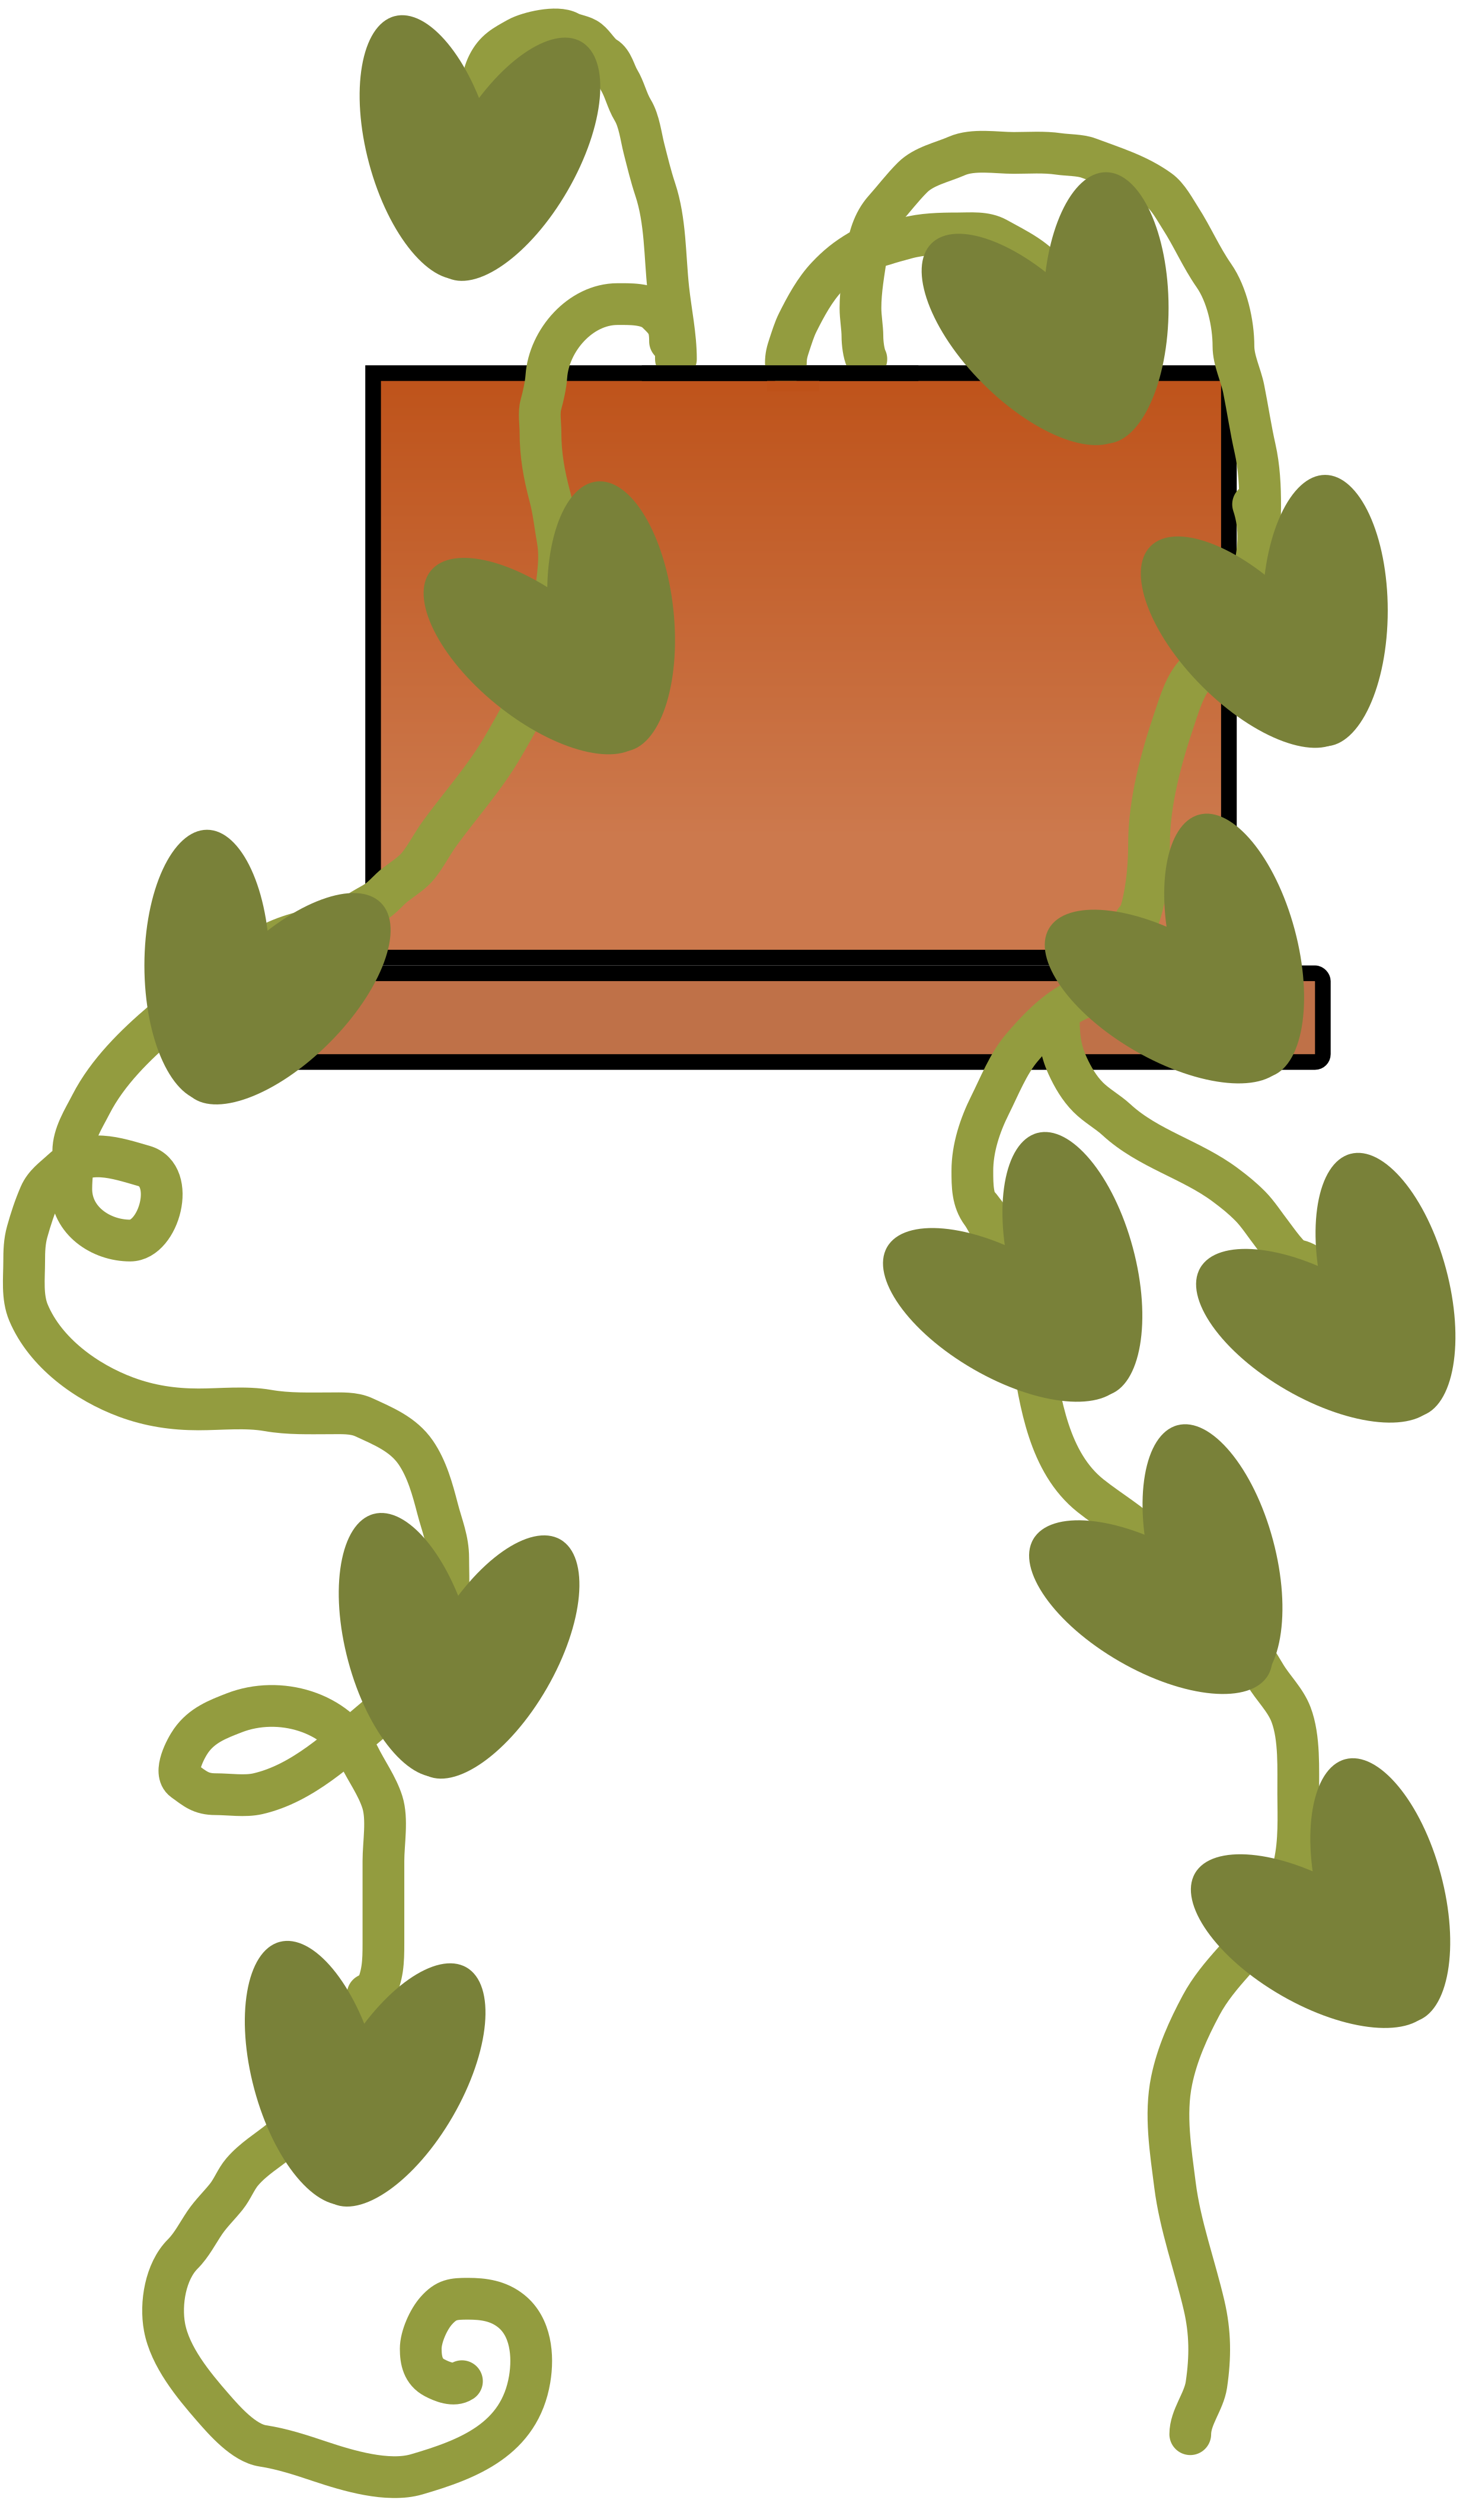 <svg width="284" height="479" viewBox="0 0 284 479" fill="none" xmlns="http://www.w3.org/2000/svg">
<rect x="53.5" y="186.5" width="200" height="17" rx="1.5" fill="#BF7148" stroke="black" stroke-width="3"/>
<rect x="71.5" y="71.5" width="164" height="112" fill="url(#paint0_linear_133_1655)" stroke="black" stroke-width="3"/>
<path d="M129.53 68.803C129.53 64.296 128.558 59.862 128.067 55.323C127.393 49.089 127.569 42.311 125.559 36.283C124.718 33.759 124.093 31.14 123.428 28.55C122.831 26.232 122.509 23.177 121.254 21.11C120.15 19.291 119.705 17.086 118.621 15.3C117.834 14.005 117.413 11.792 115.987 10.953C114.793 10.25 113.936 8.584 112.79 7.693C111.657 6.812 110.164 6.798 109.028 6.167C106.709 4.879 101.153 6.236 99.246 7.295C96.613 8.759 94.872 9.628 93.499 12.374C92.394 14.585 91.911 18.176 91.911 20.65" stroke="#939C3F" stroke-width="8" stroke-linecap="round"/>
<path d="M150.597 69.556C150.597 68.231 150.846 67.347 151.266 66.087C151.722 64.718 152.226 63.079 152.854 61.823C154.386 58.761 156.121 55.519 158.497 53.003C160.436 50.951 162.196 49.538 164.6 48.113C165.899 47.343 167.871 47.385 169.323 46.901C170.8 46.408 172.13 46.072 173.587 45.667C176.717 44.798 180.284 44.727 183.535 44.727C186.039 44.727 188.779 44.412 191.038 45.667C194.863 47.792 198.867 49.604 201.384 53.38" stroke="#939C3F" stroke-width="8" stroke-linecap="round"/>
<path d="M128.402 65.418C128.402 62.4 127.783 61.678 125.768 59.775C124.041 58.143 120.529 58.27 118.328 58.27C111.223 58.27 105.191 65.255 104.701 72.106C104.579 73.814 104.11 75.894 103.656 77.54C103.222 79.112 103.573 81.182 103.573 82.806C103.573 87.172 104.249 90.9 105.37 95.137C106.113 97.942 106.368 100.643 106.875 103.497C107.68 108.023 106.365 112.601 106.206 117.04C106.13 119.181 105.157 120.927 104.618 122.976C104.033 125.198 103.584 127.471 102.904 129.664C101.435 134.396 98.892 138.749 96.425 142.998C92.924 149.027 88.388 154.036 84.303 159.634C82.826 161.659 81.735 163.884 80.165 165.862C79.055 167.259 77.149 168.449 75.734 169.54C74.511 170.484 73.554 171.741 72.265 172.633C71.108 173.434 69.637 174.05 68.587 174.891C67.338 175.889 63.831 177.785 62.275 177.9C58.601 178.172 53.537 179.657 50.529 181.662" stroke="#939C3F" stroke-width="8" stroke-linecap="round"/>
<path d="M49.024 181.286C46.784 183.277 44.291 184.698 41.96 186.553C38.229 189.521 34.737 192.725 31.113 195.811C25.947 200.212 20.594 205.45 17.445 211.591C16.018 214.372 14.038 217.4 14.038 220.62C14.038 223.056 13.662 225.415 13.662 227.851C13.662 233.898 19.344 237.716 24.948 237.716C30.479 237.716 33.918 225.231 27.581 223.42C22.268 221.902 16.638 219.824 11.864 224.256C10.252 225.753 8.549 226.881 7.643 228.979C6.637 231.31 5.901 233.563 5.218 236.002C4.683 237.914 4.633 239.761 4.633 241.728C4.633 244.936 4.191 248.521 5.469 251.551C8.711 259.236 16.587 264.912 24.195 267.728C28.717 269.401 33.238 270.068 38.031 270.068C42.344 270.068 47.063 269.532 51.323 270.277C55.291 270.972 59.285 270.821 63.299 270.821C65.395 270.821 67.756 270.673 69.715 271.573C73.438 273.284 77.257 274.824 79.663 278.324C81.821 281.462 82.902 285.434 83.843 289.066C84.711 292.414 85.892 295.044 85.892 298.576C85.892 303.009 86.377 307.74 84.387 311.826C81.116 318.539 77.419 324.652 71.617 329.486C64.993 335.006 58.019 341.749 49.401 343.719C46.936 344.283 43.879 343.803 41.333 343.803C38.473 343.803 37.423 342.778 35.189 341.169C33.094 339.661 35.59 335.012 36.61 333.562C38.698 330.594 41.685 329.456 44.886 328.212C53.488 324.866 64.63 327.97 68.796 336.467C70.219 339.371 72.282 342.21 73.268 345.308C74.311 348.586 73.477 353.182 73.477 356.594C73.477 361.86 73.477 367.127 73.477 372.394C73.477 375.967 73.396 378.575 71.784 381.799C70.351 384.665 69.132 387.614 67.082 390.075" stroke="#939C3F" stroke-width="8" stroke-linecap="round"/>
<path d="M70.468 382.175C70.468 386.607 69.149 391.091 66.664 394.819C64.345 398.298 61.504 401.13 58.806 404.287C57.215 406.147 55.728 408.461 53.831 410.013C51.317 412.07 48.56 413.677 46.433 416.158C45.205 417.59 44.571 419.431 43.361 420.944C42.034 422.602 40.434 424.143 39.243 425.897C37.885 427.899 36.742 430.196 35.022 431.916C31.705 435.233 30.692 441.408 31.531 445.94C32.578 451.592 37.045 457.007 40.748 461.26C42.998 463.842 46.73 468.124 50.341 468.679C54.176 469.269 57.741 470.463 61.418 471.689C66.604 473.417 74.323 475.746 79.852 474.134C89.817 471.227 99.581 467.423 101.504 455.888C102.247 451.429 101.761 445.868 97.93 442.826C95.487 440.886 92.697 440.485 89.674 440.485C86.841 440.485 85.546 440.618 83.634 442.742C82.106 444.44 80.625 447.774 80.625 450.078C80.625 452.372 81.092 454.47 83.258 455.617C84.701 456.38 86.976 457.318 88.525 456.285" stroke="#939C3F" stroke-width="8" stroke-linecap="round"/>
<path d="M228.094 466.443C228.094 463.172 230.705 460.22 231.187 456.954C231.967 451.665 231.96 446.953 230.727 441.698C228.943 434.092 226.152 426.483 225.168 418.708C224.34 412.171 223.185 405.234 224.52 398.707C225.56 393.621 227.718 388.836 230.163 384.265C233.507 378.013 239.072 373.714 242.974 367.963C245.188 364.701 247.172 361.132 248.032 357.262C249.024 352.8 248.811 348.269 248.785 343.719C248.758 339.072 249.091 332.989 247.405 328.546C246.317 325.677 243.941 323.478 242.41 320.876C241.092 318.636 239.68 316.496 238.272 314.313C236.91 312.203 234.882 310.613 233.36 308.608C231.886 306.665 230.39 304.722 228.867 302.818C227.831 301.523 226.757 300.722 225.293 299.955C223.262 298.891 221.598 296.72 220.006 295.127C216.726 291.847 212.598 289.49 208.991 286.621C200.982 280.25 199.356 268.739 197.831 259.368C197.162 255.258 197.157 251.186 196.305 247.1C195.041 241.03 191.592 236.143 187.841 231.32" stroke="#939C3F" stroke-width="8" stroke-linecap="round"/>
<path d="M192.731 238.092C190.474 237.476 189.392 234.143 188.133 232.449C186.34 230.035 186.336 227.249 186.336 224.34C186.336 219.996 187.792 215.618 189.722 211.758C191.514 208.173 193.194 203.866 195.783 200.806C198.492 197.605 201.912 193.972 205.689 192.008C207.663 190.981 210.69 189.953 212.293 188.434C216.144 184.786 216.549 181.45 217.56 176.396" stroke="#939C3F" stroke-width="8" stroke-linecap="round"/>
<path d="M202.889 194.453C202.889 198.104 203.052 200.873 204.602 204.255C205.592 206.415 206.847 208.569 208.531 210.253C210.201 211.923 212.23 212.983 213.965 214.58C220.051 220.178 228.315 222.186 234.865 227.099C236.706 228.479 237.984 229.506 239.568 231.09C241.042 232.565 242.414 234.711 243.727 236.399C244.583 237.5 247.187 241.342 248.408 241.478C250.597 241.721 252.666 244.065 254.427 245.24" stroke="#939C3F" stroke-width="8" stroke-linecap="round"/>
<path d="M216.432 181.286C216.518 179.811 217.773 178.618 217.936 177.148C218.059 176.043 218.604 174.811 218.877 173.72C219.84 169.87 220.194 165.608 220.194 161.64C220.194 153.711 222.543 145.129 225.084 137.647C226.066 134.755 227.102 131.116 229.306 128.911C231.834 126.383 234.135 123.991 236.286 121.095C238.598 117.983 239.181 114.241 240.048 110.561C241.195 105.701 241.731 101.439 240.132 96.642" stroke="#939C3F" stroke-width="8" stroke-linecap="round"/>
<path d="M241.261 108.304C241.261 101.02 242.113 93.065 240.508 85.942C239.661 82.182 239.093 78.323 238.335 74.53C237.798 71.849 236.37 69.083 236.37 66.338C236.37 61.958 235.127 56.407 232.629 52.815C230.169 49.279 228.518 45.387 226.213 41.801C225.095 40.062 223.841 37.663 222.158 36.451C217.999 33.456 213.439 32.102 208.594 30.285C206.981 29.68 204.604 29.747 202.868 29.491C200.053 29.077 197.118 29.303 194.278 29.303C190.921 29.303 186.489 28.514 183.347 29.888C180.59 31.095 177.055 31.812 174.862 34.006C172.9 35.967 171.298 38.105 169.491 40.129C167.289 42.595 166.494 45.672 166.021 48.865C165.52 52.248 164.893 55.623 164.893 59.023C164.893 60.85 165.269 62.761 165.269 64.478C165.269 65.689 165.505 67.77 166.021 68.804" stroke="#939C3F" stroke-width="8" stroke-linecap="round"/>
<ellipse cx="54.601" cy="191.378" rx="26" ry="12" transform="rotate(-45 54.601 191.378)" fill="#798139"/>
<ellipse cx="39.671" cy="185" rx="26" ry="12" transform="rotate(-90 39.671 185)" fill="#798139"/>
<ellipse cx="94.392" cy="317.517" rx="26" ry="12" transform="rotate(-60 94.392 317.517)" fill="#798139"/>
<ellipse cx="78.32" cy="315.22" rx="26" ry="12" transform="rotate(-105 78.32 315.22)" fill="#798139"/>
<ellipse cx="253.937" cy="117" rx="26" ry="12" transform="rotate(-90 253.937 117)" fill="#798139"/>
<ellipse cx="238.87" cy="123.047" rx="26" ry="12" transform="rotate(-135 238.87 123.047)" fill="#798139"/>
<ellipse cx="236.505" cy="181.22" rx="26" ry="12" transform="rotate(-105 236.505 181.22)" fill="#798139"/>
<ellipse cx="223.517" cy="190.96" rx="26" ry="12" transform="rotate(-150 223.517 190.96)" fill="#798139"/>
<ellipse cx="211.937" cy="59" rx="26" ry="12" transform="rotate(-90 211.937 59)" fill="#798139"/>
<ellipse cx="196.87" cy="65.047" rx="26" ry="12" transform="rotate(-135 196.87 65.047)" fill="#798139"/>
<ellipse cx="264.505" cy="362.22" rx="26" ry="12" transform="rotate(-105 264.505 362.22)" fill="#798139"/>
<ellipse cx="251.517" cy="371.96" rx="26" ry="12" transform="rotate(-150 251.517 371.96)" fill="#798139"/>
<ellipse cx="232.354" cy="298.22" rx="26" ry="12" transform="rotate(-105 232.354 298.22)" fill="#798139"/>
<ellipse cx="220.517" cy="307.96" rx="26" ry="12" transform="rotate(-150 220.517 307.96)" fill="#798139"/>
<ellipse cx="265.505" cy="246.22" rx="26" ry="12" transform="rotate(-105 265.505 246.22)" fill="#798139"/>
<ellipse cx="252.517" cy="255.96" rx="26" ry="12" transform="rotate(-150 252.517 255.96)" fill="#798139"/>
<ellipse cx="205.505" cy="242.22" rx="26" ry="12" transform="rotate(-105 205.505 242.22)" fill="#798139"/>
<ellipse cx="192.517" cy="251.96" rx="26" ry="12" transform="rotate(-150 192.517 251.96)" fill="#798139"/>
<ellipse cx="117.11" cy="118.12" rx="26" ry="12" transform="rotate(-96.052 117.11 118.12)" fill="#798139"/>
<ellipse cx="102.764" cy="125.722" rx="26" ry="12" transform="rotate(-141.053 102.764 125.722)" fill="#798139"/>
<ellipse cx="98.392" cy="30.517" rx="26" ry="12" transform="rotate(-60 98.392 30.517)" fill="#798139"/>
<ellipse cx="82.32" cy="28.22" rx="26" ry="12" transform="rotate(-105 82.32 28.22)" fill="#798139"/>
<ellipse cx="76.392" cy="399.517" rx="26" ry="12" transform="rotate(-60 76.392 399.517)" fill="#798139"/>
<ellipse cx="60.32" cy="397.22" rx="26" ry="12" transform="rotate(-105 60.32 397.22)" fill="#798139"/>
<rect x="123" y="70" width="53" height="3" fill="black"/>
<rect x="147" y="73" width="10" height="2" fill="#BE5219"/>
<defs>
<linearGradient id="paint0_linear_133_1655" x1="153.5" y1="70" x2="153.5" y2="185" gradientUnits="userSpaceOnUse">
<stop stop-color="#BE5219"/>
<stop offset="0.786" stop-color="#CC794D"/>
</linearGradient>
</defs>
</svg>
